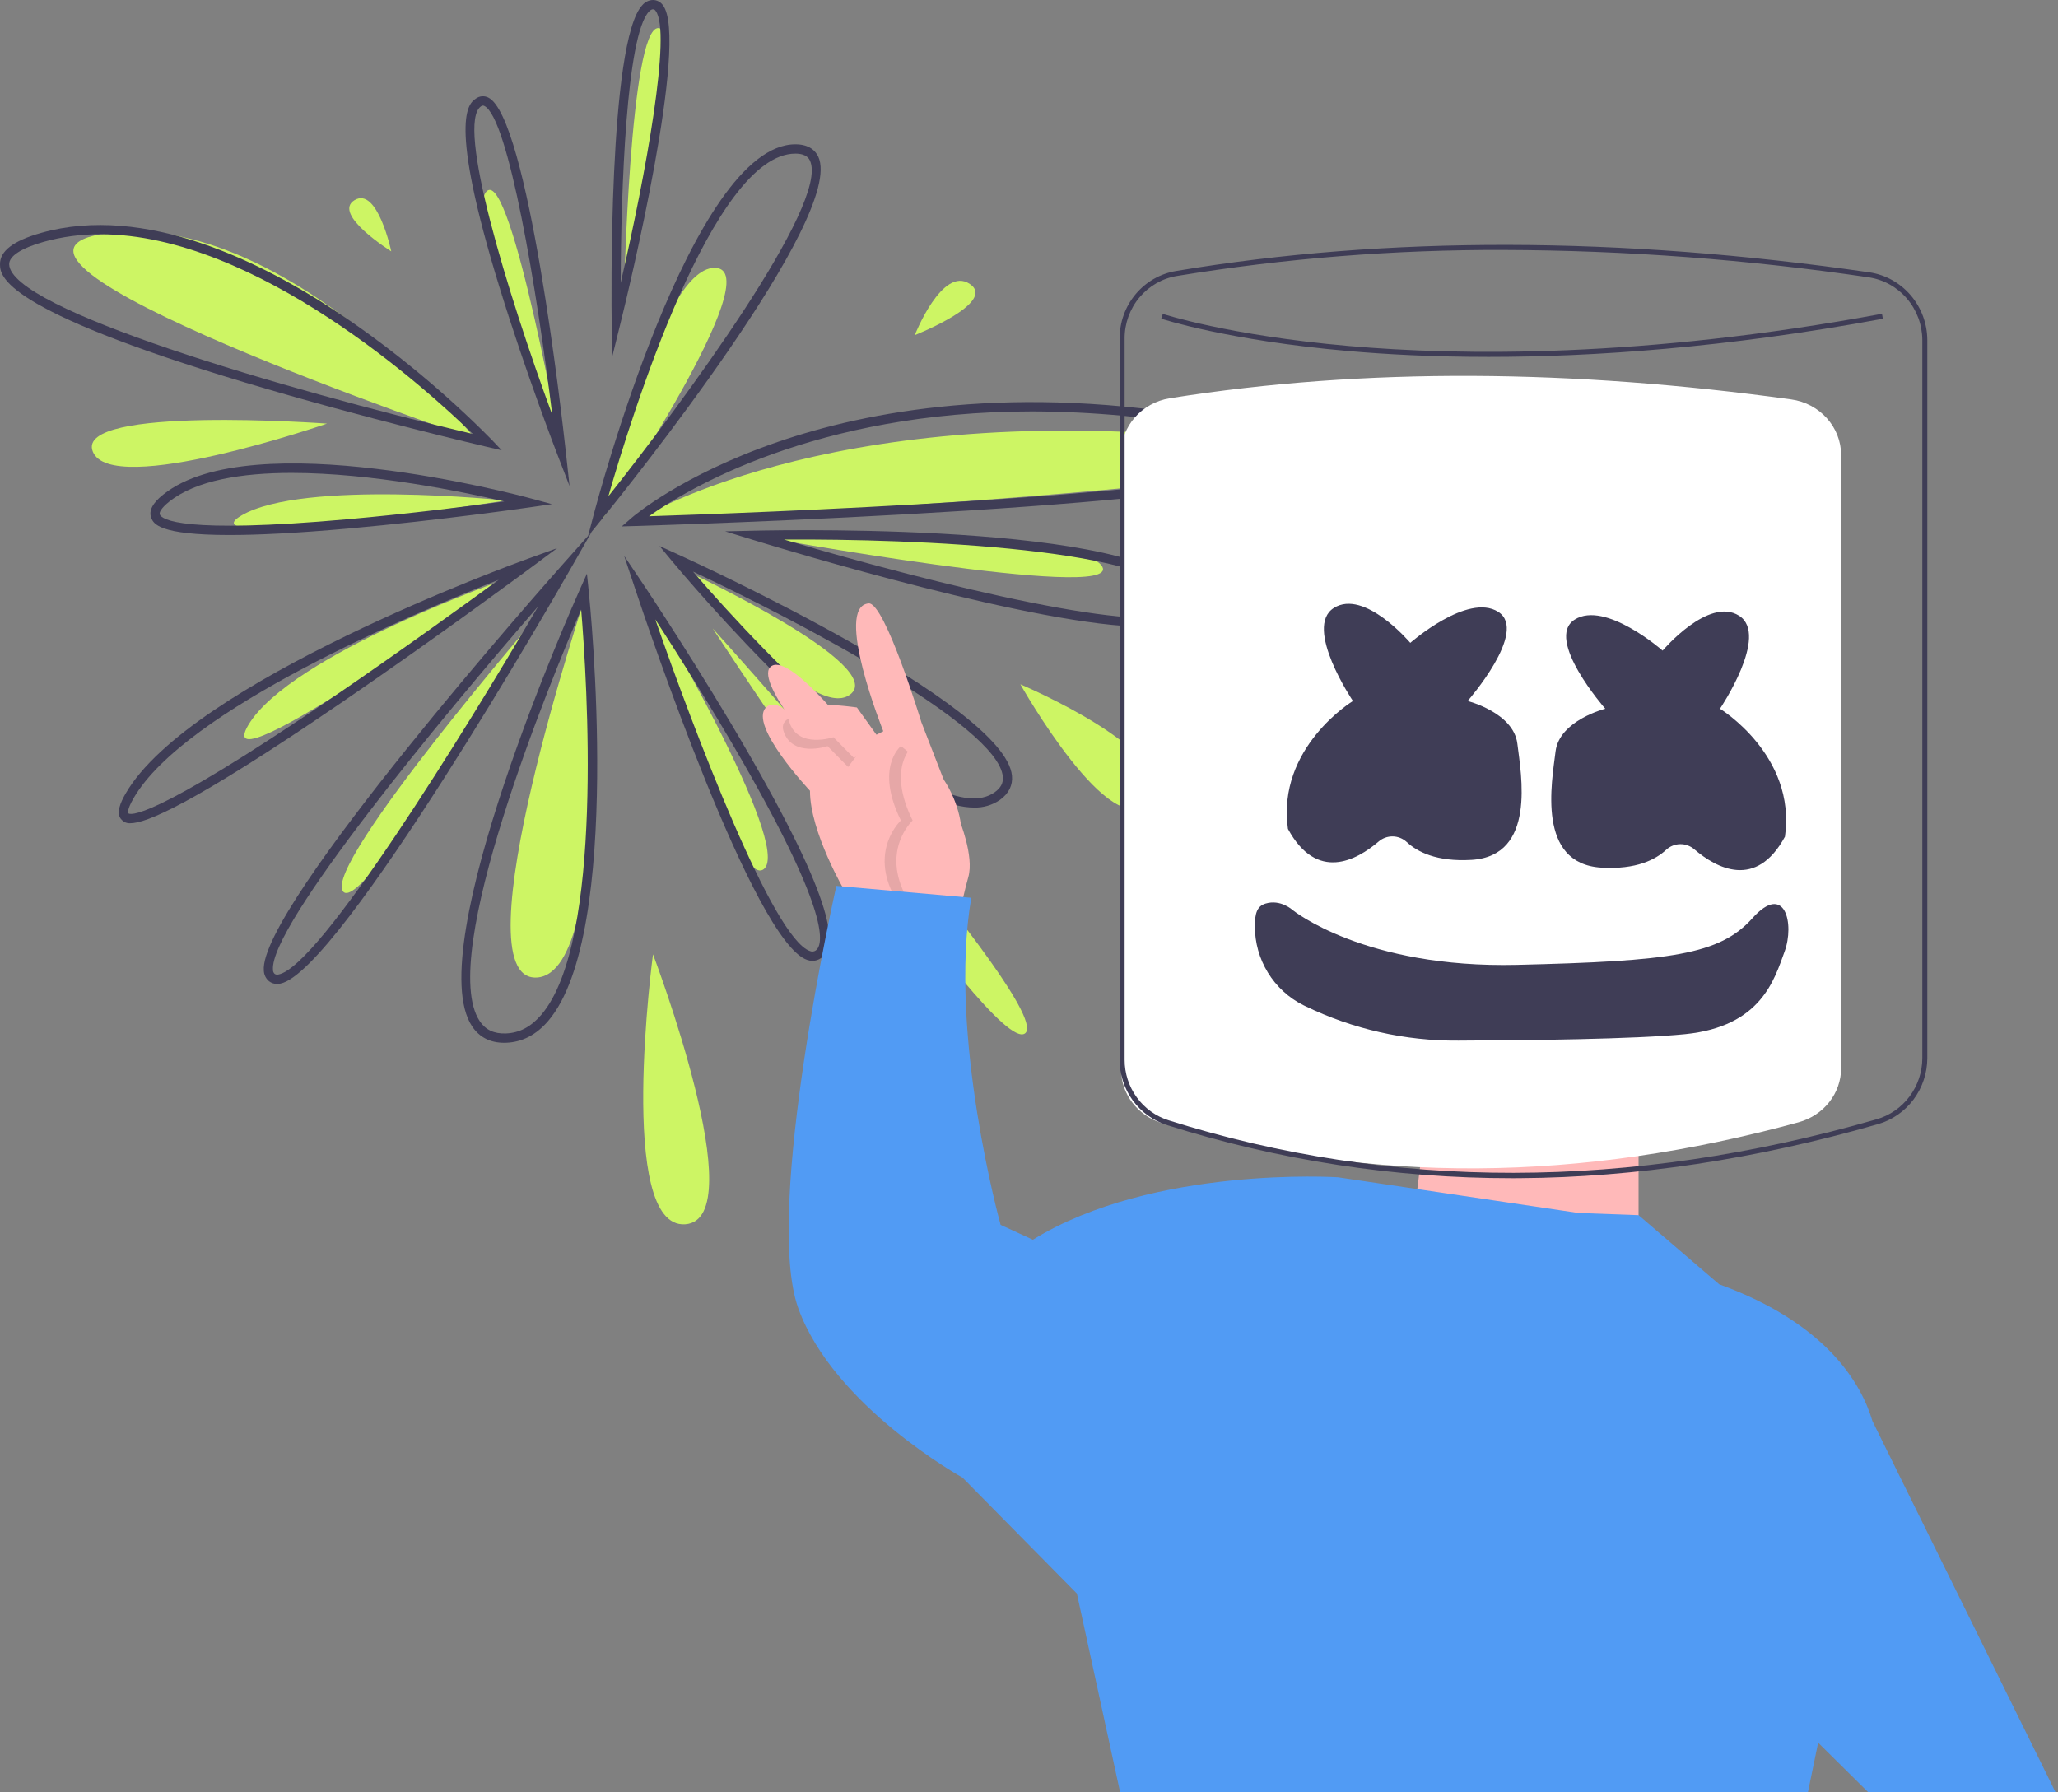 <svg width="829" height="722" viewBox="0 0 829 722" fill="none" xmlns="http://www.w3.org/2000/svg">
<rect x="0" y="0" width="829" height="722" fill="#808080" stroke="none"/>
<g clip-path="url(#clip0_12_546)">
<path d="M205.701 232.533C205.701 232.533 117.037 263.492 100.033 292.069C83.029 320.647 205.701 232.533 205.701 232.533Z" fill="#CDF564"/>
<path d="M52.507 331.629C51.89 331.675 51.27 331.587 50.69 331.37C50.11 331.153 49.582 330.812 49.143 330.371C46.385 327.852 48.639 323.089 50.574 319.725C76.513 274.646 206.94 227.14 212.478 225.141L224.406 220.834L214.192 228.42C213.815 228.701 175.872 256.857 137.029 283.384C76.642 324.626 58.713 331.629 52.507 331.629ZM200.887 233.566C166.639 247.005 74.346 285.854 53.771 321.615C51.031 326.376 51.611 327.572 51.618 327.582C52.172 328.188 59.181 331.994 134.511 280.582C160.77 262.66 186.678 243.944 200.887 233.566Z" fill="#3F3D56"/>
<path d="M203.779 201.61C203.779 201.61 122.072 193.095 97.286 207.646C72.499 222.197 203.779 201.61 203.779 201.61Z" fill="#CDF564"/>
<path d="M92.439 215.527C63.838 215.527 61.874 210.879 60.975 208.754C59.178 204.502 64.179 200.498 65.823 199.182C101.288 170.795 209.008 199.482 213.576 200.716L222.337 203.085L213.362 204.385C213 204.437 176.909 209.641 140.487 212.899C119.245 214.799 103.755 215.527 92.439 215.527ZM117.502 190.512C97.357 190.512 78.928 193.471 68.117 202.125C64.855 204.735 64.046 206.497 64.376 207.275C65.205 209.235 73.119 215.161 140.161 209.163C165.144 206.928 189.969 203.776 203.154 202.008C186.26 198.066 149.69 190.512 117.502 190.512Z" fill="#3F3D56"/>
<path d="M227.162 187.021C227.162 187.021 186.064 86.977 196.021 77.075C205.979 67.172 227.162 187.021 227.162 187.021Z" fill="#CDF564"/>
<path d="M229.435 195.821L224.324 182.584C224.2 182.26 211.696 149.788 201.392 116.357C180.169 47.507 188.869 41.627 191.726 39.696C192.432 39.183 193.26 38.873 194.125 38.799C194.99 38.725 195.858 38.89 196.638 39.275C212.668 46.848 226.376 167.914 227.887 181.694L229.435 195.821ZM194.541 42.535C194.265 42.549 193.999 42.647 193.778 42.816C183.565 49.719 204.27 117.682 222.471 167.148C216.228 116.143 204.732 47.237 195.075 42.674C194.91 42.588 194.727 42.541 194.541 42.535Z" fill="#3F3D56"/>
<path d="M242.695 209.021C242.695 209.021 264.754 107.899 287.863 107.899C310.972 107.899 242.695 209.021 242.695 209.021Z" fill="#CDF564"/>
<path d="M236.875 215.999L239.057 207.673C240.66 201.567 278.747 58.133 320.384 58.133C326.093 58.133 328.555 60.848 329.617 63.125C340.719 86.963 252.383 196.89 242.274 209.346L236.875 215.999ZM320.384 61.884C287.15 61.884 254.115 168.373 245.056 199.934C274.863 162.389 334.275 81.914 326.271 64.727C325.943 64.024 324.947 61.884 320.384 61.884Z" fill="#3F3D56"/>
<path d="M255.644 210.03C255.644 210.03 331.483 161.444 486.861 176.275C642.239 191.106 255.644 210.03 255.644 210.03Z" fill="#CDF564"/>
<path d="M250.47 212.056L254.44 208.606C255.244 207.907 274.578 191.339 313.316 178.015C348.963 165.752 408.386 154.2 489.036 168.803C523.109 174.972 527.533 179.568 527.237 183.617C526.944 187.616 526.258 196.983 390.118 205.667C323.591 209.911 256.368 211.885 255.696 211.904L250.47 212.056ZM415.841 165.733C328.239 165.733 276.448 197.289 261.431 207.972C279.208 207.395 334.792 205.438 389.894 201.923C516.399 193.854 523.424 185.027 523.547 183.339C523.561 183.159 523.467 178.846 488.385 172.495C464.448 168.076 440.172 165.813 415.841 165.733Z" fill="#3F3D56"/>
<path d="M303.737 215.727C303.737 215.727 436.58 213.93 444.043 228.31C451.507 242.691 303.737 215.727 303.737 215.727Z" fill="#CDF564"/>
<path d="M461.055 252.474C418.652 252.474 316.728 221.606 303.2 217.45L292.114 214.045L303.695 213.781C320.688 213.395 469.986 210.877 479.377 241.35C480.49 244.959 479.2 247.275 477.921 248.582C475.248 251.316 469.267 252.474 461.055 252.474ZM315.854 217.359C378.165 235.874 464.687 256.793 475.295 245.942C475.869 245.354 476.451 244.428 475.847 242.468C469.174 220.82 367.349 217.005 315.854 217.359Z" fill="#3F3D56"/>
<path d="M277.84 230.657C277.84 230.657 358.079 268.256 342.4 279.824C326.721 291.393 277.84 230.657 277.84 230.657Z" fill="#CDF564"/>
<path d="M392.394 325.313C353.58 325.313 274.551 230.668 270.875 226.238L265.673 219.969L273.048 223.32C278.429 225.766 404.878 283.55 407.645 312.494C408.012 316.333 406.35 319.689 402.84 322.202C399.768 324.328 396.112 325.416 392.394 325.313ZM279.154 230.266C309.671 265.761 377.569 335.701 400.705 319.138C403.169 317.376 404.204 315.379 403.964 312.856C401.973 292.046 319.342 249.135 279.154 230.266Z" fill="#3F3D56"/>
<path d="M411.022 275.664C411.022 275.664 477.612 303.793 462.814 322.545C448.016 341.298 411.022 275.664 411.022 275.664Z" fill="#CDF564"/>
<path d="M287.089 253.161C287.089 253.161 425.819 406.932 412.871 416.309C399.923 425.685 287.089 253.161 287.089 253.161Z" fill="#CDF564"/>
<path d="M261.193 241.909C261.193 241.909 319.602 340.531 307.681 350.119C295.761 359.708 261.193 241.909 261.193 241.909Z" fill="#CDF564"/>
<path d="M327.305 387.062C326.576 387.057 325.853 386.934 325.162 386.698C303.749 379.567 260.591 251.466 255.741 236.882L251.427 223.913L259.023 235.228C259.249 235.566 281.952 269.443 302.098 304.49C339.342 369.279 336.255 382.019 330.693 385.966C329.704 386.681 328.519 387.064 327.305 387.062ZM263.951 249.498C279.694 294.803 311.387 378.163 326.317 383.136C326.682 383.292 327.081 383.352 327.476 383.309C327.87 383.267 328.248 383.123 328.573 382.893C331.629 380.724 334.857 368.928 298.91 306.392C286.157 284.206 272.371 262.483 263.951 249.498Z" fill="#3F3D56"/>
<path d="M236.482 238.158C236.482 238.158 183.914 395.414 216.172 393.793C248.43 392.172 236.482 238.158 236.482 238.158Z" fill="#CDF564"/>
<path d="M203.087 420.074C197.426 420.074 193.072 417.83 190.139 413.399C169.327 381.953 230.977 243.272 233.611 237.384L236.424 231.1L237.135 237.963C237.719 243.578 251.07 375.918 220.825 411.272C216.044 416.86 210.356 419.816 203.919 420.057C203.64 420.068 203.361 420.074 203.087 420.074ZM234.106 245.541C221.918 273.952 176 385.304 193.211 411.309C195.556 414.854 199.013 416.497 203.782 416.31C209.23 416.105 213.891 413.653 218.031 408.815C243.313 379.261 236.483 274.096 234.106 245.541Z" fill="#3F3D56"/>
<path d="M218.326 245.975C218.326 245.975 130.085 348.294 138.16 359.071C146.236 369.847 218.326 245.975 218.326 245.975Z" fill="#CDF564"/>
<path d="M111.613 396.371C110.445 396.39 109.304 396.007 108.378 395.285C107.749 394.767 107.237 394.118 106.875 393.383C106.513 392.648 106.31 391.843 106.279 391.022C104.063 365.603 221.523 233.153 226.523 227.527L238.347 214.226L229.498 229.722C225.726 236.325 136.863 391.507 112.934 396.235C112.499 396.323 112.057 396.369 111.613 396.371ZM216.794 244.252C177.877 289.061 108.425 373.046 109.964 390.692C109.951 390.999 110.005 391.305 110.124 391.588C110.243 391.871 110.423 392.123 110.65 392.326C110.878 392.484 111.139 392.586 111.412 392.626C111.685 392.666 111.963 392.641 112.226 392.555C128.763 389.287 186.533 295.881 216.794 244.252Z" fill="#3F3D56"/>
<path d="M191.841 177.076C191.841 177.076 114.909 84.949 43.769 93.877C-27.371 102.806 191.841 177.076 191.841 177.076Z" fill="#CDF564"/>
<path d="M202.095 181.381L196.04 179.979C195.554 179.866 146.932 168.56 98.86 154.138C0.423 124.605 0.105 111.025 0.002 106.563C-0.124 101.179 5.282 97.015 16.531 93.832C58.274 82.019 105.408 105.288 137.587 126.892C159.197 141.535 179.356 158.265 197.783 176.848L202.095 181.381ZM40.42 94.377C32.686 94.337 24.983 95.369 17.524 97.445C8.532 99.989 3.624 103.195 3.7 106.474C4.121 124.479 113.288 156.584 190.489 174.83C172.239 157.082 103.291 94.377 40.42 94.377Z" fill="#3F3D56"/>
<path d="M131.711 170.649C131.711 170.649 29.976 163.148 37.374 181.901C44.773 200.653 131.711 170.649 131.711 170.649Z" fill="#CDF564"/>
<path d="M157.607 101.264C157.607 101.264 152.058 75.011 142.81 80.636C133.561 86.262 157.607 101.264 157.607 101.264Z" fill="#CDF564"/>
<path d="M251.326 119.841C251.326 119.841 276.708 11.71 265.205 11.313C253.701 10.917 251.326 119.841 251.326 119.841Z" fill="#CDF564"/>
<path d="M246.603 143.781L246.395 129.421C246.328 124.809 244.917 16.29 258.834 1.971C259.365 1.369 260.013 0.883 260.737 0.544C261.461 0.205 262.245 0.02 263.042 0C263.816 0.003 264.578 0.191 265.267 0.549C265.955 0.906 266.551 1.423 267.006 2.057C277.714 15.963 252.903 118.232 250.038 129.848L246.603 143.781ZM263.042 3.751C262.858 3.751 262.298 3.751 261.469 4.604C252.278 14.061 250.145 76.973 250.02 113.972C260.208 69.885 270.591 12.806 264.09 4.366C263.981 4.182 263.828 4.028 263.645 3.921C263.462 3.813 263.254 3.755 263.042 3.751Z" fill="#3F3D56"/>
<path d="M368.478 135.019C368.478 135.019 379.576 106.89 390.674 114.391C401.773 121.892 368.478 135.019 368.478 135.019Z" fill="#CDF564"/>
<path d="M263.042 384.429C263.042 384.429 248.245 495.07 275.991 493.194C303.737 491.319 263.042 384.429 263.042 384.429Z" fill="#CDF564"/>
<path d="M340.449 359.268C340.449 359.268 326.271 335.312 326.271 318.542C326.271 318.542 301.459 292.191 308.548 285.004C315.637 277.817 330.997 305.366 330.997 305.366C330.997 305.366 302.641 273.026 310.911 268.234C319.182 263.443 346.356 299.377 346.356 299.377L355.808 294.586C355.808 294.586 335.732 244.386 349.901 243.08C356.399 242.482 371.168 290.993 371.168 290.993L386.527 330.52C386.527 330.52 392.435 344.894 390.072 353.279C388.632 358.405 387.449 363.602 386.527 368.85L340.449 359.268Z" fill="#FFB9B9"/>
<path opacity="0.1" d="M377.075 365.257C377.075 365.257 385.346 352.081 382.353 331.962C379.359 311.843 362.897 300.575 362.897 300.575C362.897 300.575 352.264 308.96 362.897 330.52C362.897 330.52 349.901 342.498 360.534 361.663" fill="black"/>
<path d="M381.801 365.257C381.801 365.257 390.072 352.081 387.079 331.962C384.085 311.843 367.623 300.575 367.623 300.575C367.623 300.575 356.99 308.96 367.623 330.52C367.623 330.52 354.627 342.498 365.26 361.663" fill="#FFB9B9"/>
<path opacity="0.1" d="M349.31 298.779L342.812 288.597C342.812 288.597 312.093 283.806 315.637 294.586C319.182 305.366 333.36 300.575 333.36 300.575L341.63 308.96L349.31 298.779Z" fill="black"/>
<path d="M354.627 298.18L345.175 285.004C345.175 285.004 314.456 280.212 318 290.993C321.545 301.773 335.723 296.982 335.723 296.982L343.993 305.366L354.627 298.18Z" fill="#FFB9B9"/>
<path d="M573.796 455.691L567.888 503.603L660.045 509.592V452.098L573.796 455.691Z" fill="#FFB9B9"/>
<path d="M829 724L754.263 572.464C749.798 557.475 735.856 533.063 692.536 517.378L660.045 489.513L635.824 488.631L538.941 474.257C538.941 474.257 464.506 469.466 416.065 499.411L403.068 493.422C403.068 493.422 381.801 416.762 391.253 361.663L336.904 356.872C336.904 356.872 307.366 487.433 321.545 526.961C335.723 566.488 387.709 595.236 387.709 595.236L433.787 641.95L451.51 723.401H727.981L732.381 702.03L753.975 723.401L829 724Z" fill="#519BF4"/>
<path d="M724.505 452.104C637.459 475.933 551.905 477.618 468.159 452.471C458.315 449.515 451.584 440.752 451.584 430.807V182.793C451.584 171.696 459.913 162.23 471.264 160.425C550.265 147.865 633.956 148.838 721.489 160.894C733.055 162.487 741.64 172.062 741.64 183.333V430.282C741.64 440.436 734.631 449.332 724.505 452.104Z" fill="white"/>
<path d="M544.989 282.389C544.989 282.389 524.968 252.724 537.289 244.917C549.609 237.11 568.09 258.969 568.09 258.969C568.09 258.969 591.191 238.672 603.512 246.478C615.833 254.285 591.192 282.389 591.192 282.389C591.192 282.389 609.672 287.073 611.213 299.563C612.753 312.054 618.913 344.842 592.732 346.403C578.706 347.24 570.868 343.147 566.613 339.167C565.065 337.76 563.065 336.97 560.986 336.945C558.907 336.92 556.889 337.661 555.308 339.031C546.43 346.614 530.44 355.355 518.808 333.913C514.188 301.125 544.989 282.389 544.989 282.389Z" fill="#3F3D56"/>
<path d="M692.837 285.512C692.837 285.512 712.858 255.846 700.537 248.04C688.216 240.233 669.735 262.092 669.735 262.092C669.735 262.092 646.634 241.794 634.314 249.601C621.993 257.408 646.634 285.512 646.634 285.512C646.634 285.512 628.153 290.196 626.613 302.686C625.073 315.177 618.913 347.965 645.094 349.526C659.12 350.362 666.958 346.27 671.212 342.289C672.761 340.882 674.761 340.093 676.84 340.068C678.919 340.043 680.937 340.784 682.518 342.154C691.396 349.737 707.385 358.477 719.018 337.035C723.638 304.247 692.837 285.512 692.837 285.512Z" fill="#3F3D56"/>
<path d="M520.683 366.588C520.683 366.588 549.573 390.169 611.178 388.682C672.783 387.196 692.705 384.646 705.873 369.925C719.041 355.205 722.944 372.207 718.855 383.351C714.766 394.496 709.515 413.514 678.825 416.597C658.621 418.626 614.952 419.107 587.471 419.199C566.11 419.378 544.99 414.615 525.719 405.272C525.464 405.147 525.21 405.021 524.957 404.895C519.112 401.968 514.19 397.442 510.747 391.828C507.305 386.214 505.48 379.737 505.478 373.127C505.48 367.875 506.392 365.037 509.765 364.002C515.843 362.138 520.683 366.588 520.683 366.588Z" fill="#3F3D56"/>
<path d="M609.056 474.623C561.971 474.648 515.154 467.448 470.194 453.268C464.633 451.54 459.766 448.047 456.312 443.302C452.859 438.557 451.001 432.812 451.013 426.915V136.366C450.994 129.825 453.277 123.491 457.453 118.503C461.628 113.516 467.421 110.202 473.791 109.157C558.637 94.98 652.585 95.164 753.027 109.703C759.493 110.671 765.402 113.958 769.682 118.966C773.962 123.974 776.329 130.371 776.353 136.998V426.301C776.328 432.306 774.382 438.141 770.805 442.927C767.229 447.714 762.216 451.195 756.521 452.845C707.336 466.995 658.711 474.32 611.996 474.614C611.02 474.62 610.034 474.623 609.056 474.623ZM605.783 100.695C561.687 100.546 517.652 104.048 474.118 111.166C468.218 112.134 462.853 115.203 458.985 119.822C455.118 124.441 453.004 130.308 453.021 136.366V426.915C453.01 432.377 454.732 437.699 457.931 442.094C461.131 446.488 465.639 449.724 470.792 451.323C560.556 479.652 656.504 479.505 755.972 450.887C761.248 449.359 765.891 446.135 769.205 441.702C772.518 437.268 774.322 431.863 774.344 426.301V136.998C774.322 130.861 772.131 124.936 768.167 120.297C764.204 115.659 758.731 112.615 752.743 111.718C704.074 104.53 654.965 100.847 605.783 100.695Z" fill="#3F3D56"/>
<path d="M599.614 143.775C577.49 143.775 558.558 142.769 543.056 141.406C494.3 137.118 468.028 128.466 467.768 128.379L468.398 126.445C468.656 126.532 494.77 135.124 543.324 139.386C588.136 143.32 661.777 144.261 758.098 126.411L758.459 128.414C695.179 140.141 641.647 143.775 599.614 143.775Z" fill="#3F3D56"/>
</g>
<defs>
<clipPath id="clip0_12_546">
<rect width="829" height="724" fill="white"/>
</clipPath>
</defs>
</svg>
